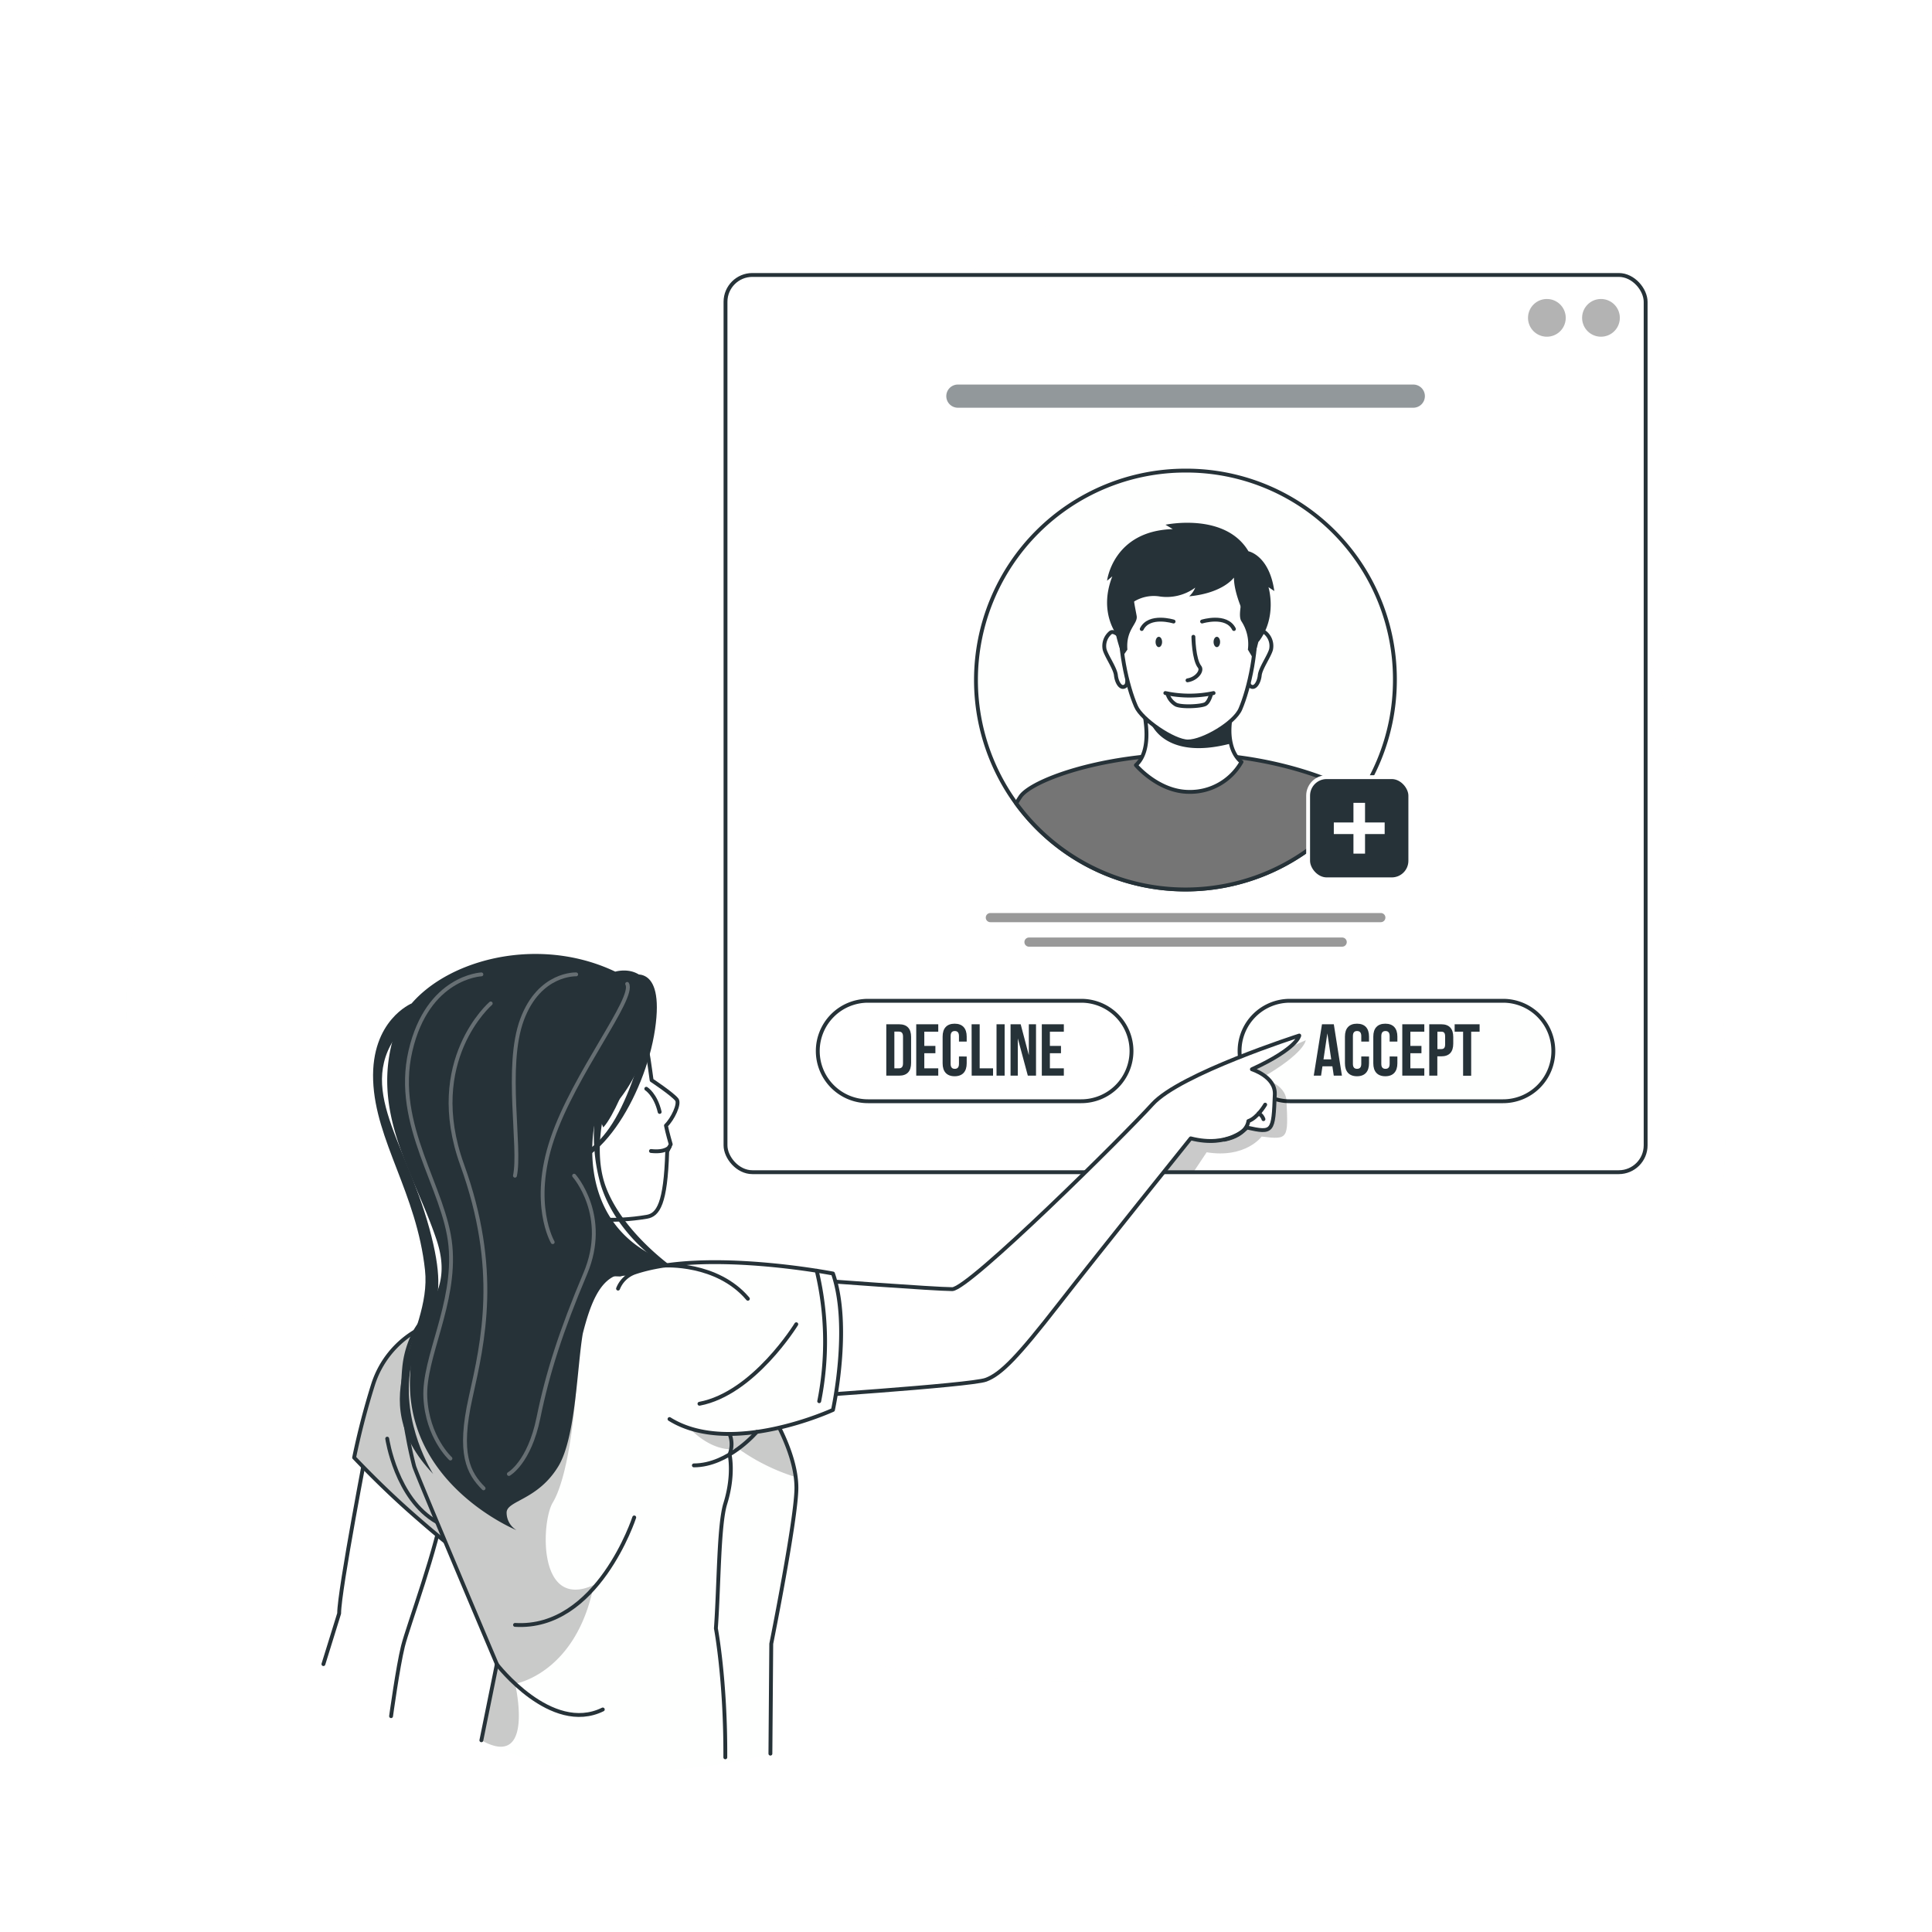<svg class="animated" id="freepik_stories-accept-request" xmlns="http://www.w3.org/2000/svg" xmlns:xlink="http://www.w3.org/1999/xlink" viewBox="0 0 500 500" version="1.1" xmlns:svgjs="http://svgjs.com/svgjs"><style>svg#freepik_stories-accept-request:not(.animated) .animable {opacity: 0;}svg#freepik_stories-accept-request.animated #freepik--Window--inject-43 {animation: 6s Infinite  linear heartbeat;animation-delay: 0s;}            @keyframes heartbeat {                0% {                    transform: scale(1);                }                10% {                    transform: scale(1.1);                }                30% {                    transform: scale(1);                }                40% {                    transform: scale(1);                }                50% {                    transform: scale(1.1);                }                60% {                    transform: scale(1);                }                100% {                    transform: scale(1);                }            }        .animator-hidden { display: none; }</style><g id="freepik--background-simple--inject-43" class="animable" style="transform-origin: 239.666px 250.609px;"><g id="elequrb2doblm"><path d="M67.93,167.09s-27.88,72,11.3,144.5S199.11,422.39,263.7,455.14s131.66,16.8,163.53-36.84-11.84-91.93-11.9-168.42,11.45-96.74-30-161.36-143.06-78.93-219.9-31S67.93,167.09,67.93,167.09Z" style="fill: rgb(255, 255, 255); opacity: 0.7; transform-origin: 248.588px 250.609px;" class="animable" id="elxrd0dgxca3"></path></g><path d="M35.11,283.36a108.58,108.58,0,0,1,5.79-64.51C52.45,190.3,77.26,170,105.07,158.17,145.47,141,185.14,140.63,218,106.92c10.13-10.4,18.64-22.31,29-32.5,30.52-30,75.2-26.39,108.55-2.57,69.59,49.69,94.62,148.1,90.75,229.46-1.74,36.51-19.17,70.5-46.76,94.45-62.4,54.18-168.36,45.07-240,16.79C106,391.46,47.66,342.26,35.11,283.36Z" style="fill: #FEFFFE; transform-origin: 239.666px 244.048px;" id="elhuvxpvm84wh" class="animable"></path><g id="elz0d5wcxre5n"><path d="M35.11,283.36a108.58,108.58,0,0,1,5.79-64.51C52.45,190.3,77.26,170,105.07,158.17,145.47,141,185.14,140.63,218,106.92c10.13-10.4,18.64-22.31,29-32.5,30.52-30,75.2-26.39,108.55-2.57,69.59,49.69,94.62,148.1,90.75,229.46-1.74,36.51-19.17,70.5-46.76,94.45-62.4,54.18-168.36,45.07-240,16.79C106,391.46,47.66,342.26,35.11,283.36Z" style="fill: rgb(255, 255, 255); opacity: 0.7; transform-origin: 239.666px 244.048px;" class="animable" id="elurd4bhl37ui"></path></g></g><g id="freepik--Icons--inject-43" class="animable animator-hidden" style="transform-origin: 251.425px 291.538px;"><path d="M297.51,397.8a25,25,0,0,1-2.88,11.7H289.2a2.61,2.61,0,0,0-.48.05,2.14,2.14,0,0,0-1.66,2.09v6.58a25.19,25.19,0,1,1,10.45-20.42Z" style="fill: none; stroke: rgb(38, 50, 56); stroke-linecap: round; stroke-linejoin: round; transform-origin: 272.32px 397.793px;" id="el05dhyn1va2pq" class="animable"></path><path d="M278.47,407.08a45.87,45.87,0,0,1,10.25,2.47,2.14,2.14,0,0,0-1.66,2.09v6.58A25.17,25.17,0,0,1,252,412.65q.21-.37.45-.75c.94-1.53,6.61-4,14.65-4.84a7.62,7.62,0,0,0,.46-4c0-.23-.06-.44-.09-.65a4.86,4.86,0,0,1-1.11-1.39,22.35,22.35,0,0,1-1-3.17,1.13,1.13,0,0,1-.16.68c-.59.55-1.13-.4-1.21-1.23s-1.11-2.28-1.35-3.1a2.11,2.11,0,0,1,.71-2.05.6.6,0,0,1,.61.06,13.37,13.37,0,0,1-.34-4.42,6.35,6.35,0,0,1,2.52-4.65s1-2.89,6.61-2.87c6.09,0,6.7,3.32,6.7,3.32s3.15,2.1,1.91,8.61a.54.54,0,0,1,.57-.05,2.08,2.08,0,0,1,.71,2.05c-.23.82-1.27,2.26-1.35,3.1s-.62,1.78-1.21,1.23a.65.65,0,0,1-.12-.31,20.57,20.57,0,0,1-1,3.13,4.44,4.44,0,0,1-1.25,1.5,7.65,7.65,0,0,0,.1,2.65A4.39,4.39,0,0,0,278.47,407.08Z" style="fill: none; stroke: rgb(38, 50, 56); stroke-linecap: round; stroke-linejoin: round; transform-origin: 270.36px 401.625px;" id="ely4ui8zyei2" class="animable"></path><rect x="287.06" y="409.5" width="12.29" height="12.29" rx="2.14" style="fill: none; stroke: rgb(38, 50, 56); stroke-linecap: round; stroke-linejoin: round; transform-origin: 293.205px 415.645px;" id="elxp09wqzvmg8" class="animable"></rect><polygon points="296.26 414.94 293.9 414.94 293.9 412.58 292.5 412.58 292.5 414.94 290.14 414.94 290.14 416.34 292.5 416.34 292.5 418.7 293.9 418.7 293.9 416.34 296.26 416.34 296.26 414.94" style="fill: rgb(38, 50, 56); transform-origin: 293.2px 415.64px;" id="ely7jhkcgpv2p" class="animable"></polygon><path d="M140.49,195.09a34.89,34.89,0,0,1-4,16.26h-8.4a2.14,2.14,0,0,0-2.14,2.14v10a35,35,0,1,1,14.54-28.4Z" style="fill: none; stroke: rgb(38, 50, 56); stroke-linecap: round; stroke-linejoin: round; transform-origin: 105.49px 195.093px;" id="eloixs5lu8fjb" class="animable"></path><g id="elf4ao20r896c"><rect x="81.22" y="178.15" width="48.49" height="33.89" rx="2.77" style="fill: none; stroke: rgb(38, 50, 56); stroke-linecap: round; stroke-linejoin: round; transform-origin: 105.465px 195.095px; transform: rotate(-11.01deg);" class="animable" id="eletn6amj9t7j"></rect></g><path d="M79.16,186.87,102,199.29a6.67,6.67,0,0,0,8.32-1.62l16.48-20.06" style="fill: none; stroke: rgb(38, 50, 56); stroke-linecap: round; stroke-linejoin: round; transform-origin: 102.98px 188.852px;" id="elajbszi0x9e" class="animable"></path><line x1="87.86" y1="213.11" x2="101.96" y2="199.29" style="fill: none; stroke: rgb(38, 50, 56); stroke-linecap: round; stroke-linejoin: round; transform-origin: 94.91px 206.2px;" id="elap5zakr0t19" class="animable"></line><line x1="128.31" y1="205.24" x2="110.28" y2="197.67" style="fill: none; stroke: rgb(38, 50, 56); stroke-linecap: round; stroke-linejoin: round; transform-origin: 119.295px 201.455px;" id="elgni77a3zfk8" class="animable"></line><rect x="125.95" y="211.35" width="17.09" height="17.09" rx="2.14" style="fill: none; stroke: rgb(38, 50, 56); stroke-linecap: round; stroke-linejoin: round; transform-origin: 134.495px 219.895px;" id="elywsiu9n1qmb" class="animable"></rect><polygon points="138.75 218.93 135.47 218.93 135.47 215.65 133.53 215.65 133.53 218.93 130.25 218.93 130.25 220.87 133.53 220.87 133.53 224.15 135.47 224.15 135.47 220.87 138.75 220.87 138.75 218.93" style="fill: rgb(38, 50, 56); transform-origin: 134.5px 219.9px;" id="elll3epwy1l5b" class="animable"></polygon><path d="M415.64,335.3h-31.8l.62-1a27.25,27.25,0,0,0,3.94-14.75v-.06a11.34,11.34,0,1,1,22.68.17A25.69,25.69,0,0,0,414.79,334Z" style="fill: none; stroke: rgb(38, 50, 56); stroke-linecap: round; stroke-linejoin: round; transform-origin: 399.74px 321.761px;" id="eltxnushwhd5q" class="animable"></path><path d="M397.17,307.93a3.64,3.64,0,1,1,5.15,0" style="fill: none; stroke: rgb(38, 50, 56); stroke-linecap: round; stroke-linejoin: round; transform-origin: 399.745px 304.824px;" id="elcxzbr23plq" class="animable"></path><rect x="381.68" y="335.31" width="36.13" height="3.26" rx="1.35" style="fill: none; stroke: rgb(38, 50, 56); stroke-linecap: round; stroke-linejoin: round; transform-origin: 399.745px 336.94px;" id="elg5rhz58x2ae" class="animable"></rect><circle cx="399.74" cy="344.05" r="2.78" style="fill: none; stroke: rgb(38, 50, 56); stroke-linecap: round; stroke-linejoin: round; transform-origin: 399.74px 344.05px;" id="eljpi10vwfkfd" class="animable"></circle><path d="M430.14,326.68a30.37,30.37,0,0,1-3.46,14.12h-7a2.14,2.14,0,0,0-2.14,2.14v8.4a30.41,30.41,0,1,1,12.61-24.66Z" style="fill: none; stroke: rgb(38, 50, 56); stroke-linecap: round; stroke-linejoin: round; transform-origin: 399.74px 326.684px;" id="el96yoj0osxji" class="animable"></path><rect x="417.53" y="340.8" width="14.83" height="14.83" rx="2.14" style="fill: none; stroke: rgb(38, 50, 56); stroke-linecap: round; stroke-linejoin: round; transform-origin: 424.945px 348.215px;" id="elsuizufzdq2n" class="animable"></rect><polygon points="428.63 347.38 425.79 347.38 425.79 344.53 424.11 344.53 424.11 347.38 421.26 347.38 421.26 349.06 424.11 349.06 424.11 351.9 425.79 351.9 425.79 349.06 428.63 349.06 428.63 347.38" style="fill: rgb(38, 50, 56); transform-origin: 424.945px 348.215px;" id="ela3m025igu6c" class="animable"></polygon></g><g id="freepik--Window--inject-43" class="animable animator-active" style="transform-origin: 306.825px 187.275px;"><rect x="187.76" y="71.16" width="238.13" height="232.2" rx="6.95" style="fill: rgb(255, 255, 255); transform-origin: 306.825px 187.26px;" id="elmmucifht2ys" class="animable"></rect><g style="clip-path: url(&quot;#freepik--clip-path--inject-43&quot;); transform-origin: 315.425px 190.385px;" id="eljuim422bjl" class="animable"><path d="M389,285h-55.2a13,13,0,0,1-13-13h0a13,13,0,0,1,13-13H389a13,13,0,0,1,13,13h0A13,13,0,0,1,389,285Z" style="fill: #FEFFFE; stroke: rgb(38, 50, 56); stroke-linecap: round; stroke-linejoin: round; transform-origin: 361.4px 272px;" id="el3w19qi0zp83" class="animable"></path><path d="M347.29,278.38h-2.11l-.36-2.42h-2.57l-.36,2.42H340l2.13-13.3h3.06Zm-4.77-4.22h2l-1-6.73h0Z" style="fill: rgb(38, 50, 56); transform-origin: 343.645px 271.73px;" id="elvjvifmjsi5n" class="animable"></path><path d="M354.3,273.42v1.76c0,2.13-1.06,3.35-3.11,3.35s-3.12-1.22-3.12-3.35v-6.91c0-2.13,1.06-3.34,3.12-3.34s3.11,1.21,3.11,3.34v1.29h-2v-1.42c0-.95-.42-1.31-1.09-1.31s-1.08.36-1.08,1.31v7.18c0,.95.42,1.29,1.08,1.29s1.09-.34,1.09-1.29v-1.9Z" style="fill: rgb(38, 50, 56); transform-origin: 351.185px 271.73px;" id="eluuf25linwun" class="animable"></path><path d="M361.64,273.42v1.76c0,2.13-1.07,3.35-3.12,3.35s-3.11-1.22-3.11-3.35v-6.91c0-2.13,1.06-3.34,3.11-3.34s3.12,1.21,3.12,3.34v1.29h-2v-1.42c0-.95-.42-1.31-1.08-1.31s-1.08.36-1.08,1.31v7.18c0,.95.41,1.29,1.08,1.29s1.08-.34,1.08-1.29v-1.9Z" style="fill: rgb(38, 50, 56); transform-origin: 358.525px 271.73px;" id="el1chdb2v8n33" class="animable"></path><path d="M365,270.68h2.87v1.9H365v3.9h3.61v1.9h-5.7v-13.3h5.7V267H365Z" style="fill: rgb(38, 50, 56); transform-origin: 365.76px 271.73px;" id="elatd59pjmrr" class="animable"></path><path d="M376.1,268.36v1.73c0,2.13-1,3.29-3.12,3.29h-1v5h-2.09v-13.3H373C375.07,265.08,376.1,266.24,376.1,268.36ZM372,267v4.5h1c.67,0,1-.3,1-1.25v-2c0-1-.36-1.25-1-1.25Z" style="fill: rgb(38, 50, 56); transform-origin: 372.995px 271.73px;" id="els8gwigy5dsm" class="animable"></path><path d="M376.46,265.08h6.46V267h-2.18v11.4h-2.09V267h-2.19Z" style="fill: rgb(38, 50, 56); transform-origin: 379.69px 271.74px;" id="elrrq2z5w2sfl" class="animable"></path><path d="M279.83,285H224.64a13,13,0,0,1-13-13h0a13,13,0,0,1,13-13h55.19a13,13,0,0,1,13,13h0A13,13,0,0,1,279.83,285Z" style="fill: #FEFFFE; transform-origin: 252.235px 272px;" id="el1tto0mnkm14" class="animable"></path><g style="clip-path: url(&quot;#freepik--clip-path-2--inject-43&quot;); transform-origin: 252.235px 272px;" id="elk7m6flcncrs" class="animable"><g id="elmebq1w3758"><path d="M279.83,285H224.64a13,13,0,0,1-13-13h0a13,13,0,0,1,13-13h55.19a13,13,0,0,1,13,13h0A13,13,0,0,1,279.83,285Z" style="fill: rgb(255, 255, 255); opacity: 0.6; transform-origin: 252.235px 272px;" class="animable" id="el26ui00erze8"></path></g></g><path d="M279.83,285H224.64a13,13,0,0,1-13-13h0a13,13,0,0,1,13-13h55.19a13,13,0,0,1,13,13h0A13,13,0,0,1,279.83,285Z" style="fill: none; stroke: rgb(38, 50, 56); stroke-linecap: round; stroke-linejoin: round; transform-origin: 252.235px 272px;" id="el27maem5ww28" class="animable"></path><path d="M229.37,265.08h3.31c2.09,0,3.11,1.16,3.11,3.28v6.73c0,2.13-1,3.29-3.11,3.29h-3.31Zm2.09,1.9v9.5h1.18c.66,0,1.06-.35,1.06-1.3v-6.91c0-.95-.4-1.29-1.06-1.29Z" style="fill: rgb(38, 50, 56); transform-origin: 232.58px 271.73px;" id="elygqqb3f5esm" class="animable"></path><path d="M239.21,270.68h2.87v1.9h-2.87v3.9h3.61v1.9h-5.7v-13.3h5.7V267h-3.61Z" style="fill: rgb(38, 50, 56); transform-origin: 239.97px 271.73px;" id="el2v6feln5zic" class="animable"></path><path d="M250.18,273.42v1.76c0,2.13-1.06,3.35-3.12,3.35s-3.11-1.22-3.11-3.35v-6.91c0-2.13,1.06-3.34,3.11-3.34s3.12,1.21,3.12,3.34v1.29h-2v-1.42c0-.95-.41-1.31-1.08-1.31s-1.08.36-1.08,1.31v7.18c0,.95.42,1.29,1.08,1.29s1.08-.34,1.08-1.29v-1.9Z" style="fill: rgb(38, 50, 56); transform-origin: 247.065px 271.73px;" id="el8twlv77wie" class="animable"></path><path d="M251.45,265.08h2.09v11.4H257v1.9h-5.53Z" style="fill: rgb(38, 50, 56); transform-origin: 254.225px 271.73px;" id="elnt14g71t5sb" class="animable"></path><path d="M257.9,265.08H260v13.3H257.9Z" style="fill: rgb(38, 50, 56); transform-origin: 258.95px 271.73px;" id="el86xr1yey242" class="animable"></path><path d="M263.41,268.74h0v9.64h-1.88v-13.3h2.62l2.11,8h0v-8h1.86v13.3H266Z" style="fill: rgb(38, 50, 56); transform-origin: 264.825px 271.73px;" id="elaa44dkw1qv7" class="animable"></path><path d="M271.71,270.68h2.87v1.9h-2.87v3.9h3.61v1.9h-5.7v-13.3h5.7V267h-3.61Z" style="fill: rgb(38, 50, 56); transform-origin: 272.47px 271.73px;" id="elbe3eh1so7ph" class="animable"></path><path d="M361,176a54.21,54.21,0,1,1-54.21-54.21A54,54,0,0,1,361,176Z" style="fill: #FEFFFE; stroke: rgb(38, 50, 56); stroke-linecap: round; stroke-linejoin: round; transform-origin: 306.79px 176px;" id="elk0mkof962n" class="animable"></path><path d="M351.85,206.15A54.21,54.21,0,0,1,263,207.91c.32-.54.64-1.08,1-1.61,2-3.31,14.24-8.55,31.55-10.43a117.51,117.51,0,0,1,11.76-.7,94.49,94.49,0,0,1,12.73.74C335.08,197.79,347.59,202.77,351.85,206.15Z" style="fill: rgb(117, 117, 117); stroke: rgb(38, 50, 56); stroke-linecap: round; stroke-linejoin: round; transform-origin: 307.425px 212.679px;" id="el7e6594jvt6p" class="animable"></path><path d="M321.3,197.19a15.26,15.26,0,0,1-13.54,7.75c-8,0-13.79-6.92-13.79-6.92,2.8-2.51,3-7.17,2.56-10.84a31.87,31.87,0,0,0-1-5.32h23.86c-1.45,4.77-1.4,8.19-.84,10.57C319.34,195.94,321.3,197.19,321.3,197.19Z" style="fill: rgb(255, 255, 255); stroke: rgb(38, 50, 56); stroke-linecap: round; stroke-linejoin: round; transform-origin: 307.635px 193.401px;" id="elw8ru0ckj42k" class="animable"></path><path d="M318.5,192.43c-17.24,4.52-20.66-5.33-20.66-5.33l-1.31.08a31.87,31.87,0,0,0-1-5.32h23.86C317.89,186.63,317.94,190.05,318.5,192.43Z" style="fill: rgb(38, 50, 56); transform-origin: 307.46px 187.738px;" id="elbkjo6i12exw" class="animable"></path><path d="M324.53,165.11s1.92-2.09,2.87-1.4a4.47,4.47,0,0,1,1.54,4.4c-.51,1.78-2.74,4.87-2.92,6.67s-1.32,3.84-2.59,2.65S324.53,165.11,324.53,165.11Z" style="fill: rgb(255, 255, 255); stroke: rgb(38, 50, 56); stroke-linecap: round; stroke-linejoin: round; transform-origin: 326.048px 170.677px;" id="el1h9g043so78" class="animable"></path><path d="M290.29,165.11s-1.92-2.09-2.87-1.4a4.47,4.47,0,0,0-1.54,4.4c.51,1.78,2.74,4.87,2.92,6.67s1.32,3.84,2.59,2.65S290.29,165.11,290.29,165.11Z" style="fill: rgb(255, 255, 255); stroke: rgb(38, 50, 56); stroke-linecap: round; stroke-linejoin: round; transform-origin: 288.772px 170.677px;" id="eljxek7tli0s" class="animable"></path><path d="M307,141c24.17,0,18.42,32.18,14,42.51-1.56,3.63-9.66,8.39-13.57,8.39-3.64,0-12-5.69-13.44-9.1C289.47,172.4,284,141,307,141Z" style="fill: rgb(255, 255, 255); stroke: rgb(38, 50, 56); stroke-linecap: round; stroke-linejoin: round; transform-origin: 307.464px 166.45px;" id="el4ytdpixa5hd" class="animable"></path><path d="M311.1,160.85s6.29-1.95,8.24,1.94" style="fill: none; stroke: rgb(38, 50, 56); stroke-linecap: round; stroke-linejoin: round; transform-origin: 315.22px 161.576px;" id="el7xsgv6jdh7j" class="animable"></path><path d="M315.76,166.14c0,.74-.38,1.34-.84,1.34s-.85-.6-.85-1.34.38-1.34.85-1.34S315.76,165.4,315.76,166.14Z" style="fill: rgb(38, 50, 56); transform-origin: 314.915px 166.14px;" id="elq2109onz7m9" class="animable"></path><path d="M303.72,160.85s-6.29-1.95-8.24,1.94" style="fill: none; stroke: rgb(38, 50, 56); stroke-linecap: round; stroke-linejoin: round; transform-origin: 299.6px 161.576px;" id="el6sqd9r82pe7" class="animable"></path><path d="M299.06,166.14c0,.74.38,1.34.84,1.34s.85-.6.85-1.34-.38-1.34-.85-1.34S299.06,165.4,299.06,166.14Z" style="fill: rgb(38, 50, 56); transform-origin: 299.905px 166.14px;" id="elg0vatjy8958" class="animable"></path><path d="M317,149.21a30.6,30.6,0,0,1-18.62,0s-3.27-.19-4.55,1.45,0,6.7.34,8.76-2.83,3.49-2.4,8.69l-1.23,1.8s-3.41-8.38-2.55-15.58,5.41-10,5.41-10,2.07-6.23,14.23-6.18c13.11.05,14.43,7.14,14.43,7.14s8.88,5.93,2.31,25.23l-1.42-2.4a10.81,10.81,0,0,0-1.66-7.32c-1.15-1.67.68-6.69.25-9.27S317,149.21,317,149.21Z" style="fill: rgb(38, 50, 56); transform-origin: 307.321px 154.335px;" id="eligokxrpkdm" class="animable"></path><path d="M308.85,164.8s.07,5.88,1.61,7.79c.79,1-.75,3.1-3.13,3.48" style="fill: none; stroke: rgb(38, 50, 56); stroke-linecap: round; stroke-linejoin: round; transform-origin: 308.999px 170.435px;" id="elzl4dv49mlvk" class="animable"></path><path d="M302.12,179.48a4.78,4.78,0,0,0,2.25,2.89c1.65.71,6.67.41,7.62-.18s1.42-2.52,1.42-2.52" style="fill: rgb(255, 255, 255); stroke: rgb(38, 50, 56); stroke-linecap: round; stroke-linejoin: round; transform-origin: 307.765px 181.132px;" id="elwbqidz0ccv" class="animable"></path><path d="M301.59,179.36a29.78,29.78,0,0,0,12.48,0" style="fill: none; stroke: rgb(38, 50, 56); stroke-linecap: round; stroke-linejoin: round; transform-origin: 307.83px 179.691px;" id="elh563wslb0pr" class="animable"></path><path d="M319.34,149.46s-2.7,4-11.58,4.87a6.5,6.5,0,0,0,1.57-2.25,12.51,12.51,0,0,1-9.43,2.25,9.75,9.75,0,0,0-9,3.67l-1.5,6.8s-5.31-6-1.53-15.64l-1.36,1.13s1.51-12.89,17-13.36l-1.88-1.13s15.43-3.29,21.47,6.87c0,0,5.37,1,6.69,10.29l-1.51-1s2.39,7.71-2.57,14.16C325.67,166.14,319.34,155.93,319.34,149.46Z" style="fill: rgb(38, 50, 56); transform-origin: 308.15px 150.706px;" id="elnoqx9aktsc" class="animable"></path><g id="elklp1lyn793e"><path d="M365.76,105.52H247.9a3,3,0,0,1-3-3h0a3,3,0,0,1,3-3H365.76a3,3,0,0,1,3,3h0A3,3,0,0,1,365.76,105.52Z" style="fill: rgb(38, 50, 56); opacity: 0.5; transform-origin: 306.83px 102.52px;" class="animable" id="elvpldt0tghwp"></path></g><g id="elahjjr439eme"><g style="opacity: 0.4; transform-origin: 306.83px 240.645px;" class="animable" id="el18o0gyv3w"><path d="M357.35,238.66H256.3a1.18,1.18,0,0,1-1.18-1.19h0a1.18,1.18,0,0,1,1.18-1.18H357.35a1.18,1.18,0,0,1,1.19,1.18h0A1.19,1.19,0,0,1,357.35,238.66Z" id="elxp45adta1po" class="animable" style="transform-origin: 306.83px 237.475px;"></path><path d="M347.35,245H266.3a1.18,1.18,0,0,1-1.18-1.19h0a1.18,1.18,0,0,1,1.18-1.18h81.05a1.18,1.18,0,0,1,1.19,1.18h0A1.19,1.19,0,0,1,347.35,245Z" id="el9atulycbn39" class="animable" style="transform-origin: 306.83px 243.815px;"></path></g></g><rect x="338.54" y="201.12" width="26.45" height="26.45" rx="4.8" style="fill: rgb(38, 50, 56); stroke: rgb(255, 255, 255); stroke-linecap: round; stroke-linejoin: round; transform-origin: 351.765px 214.345px;" id="eldhtsqjxok7g" class="animable"></rect><polygon points="358.35 212.85 353.27 212.85 353.27 207.77 350.27 207.77 350.27 212.85 345.19 212.85 345.19 215.85 350.27 215.85 350.27 220.92 353.27 220.92 353.27 215.85 358.35 215.85 358.35 212.85" style="fill: rgb(255, 255, 255); transform-origin: 351.77px 214.345px;" id="elpzoefoq6cqe" class="animable"></polygon><g id="elik1cd8s0ui9"><path d="M419.21,82.26a4.88,4.88,0,1,1-4.88-4.88A4.88,4.88,0,0,1,419.21,82.26Z" style="opacity: 0.3; transform-origin: 414.33px 82.26px;" class="animable" id="el5jcgcmjgtoh"></path></g><g id="elvl3gwbfypj"><path d="M405.21,82.26a4.88,4.88,0,1,1-4.88-4.88A4.88,4.88,0,0,1,405.21,82.26Z" style="opacity: 0.3; transform-origin: 400.33px 82.26px;" class="animable" id="elf7nckdy3nhs"></path></g><g id="ela95bfe9p1e8"><path d="M326.46,279s6.26,1.35,6.48,5.91c.48,9.8.46,10.1-6.42,9.23,0,0-4.16,5.71-14.24,4.07l-3.45,5.18H291c4.95-5.91,8.93-10.8,10.67-13.12,6.39-8.51,36.25-21.05,36.25-21.05S337.8,272.47,326.46,279Z" style="fill-opacity: 0.7; opacity: 0.3; transform-origin: 314.46px 286.305px;" class="animable" id="elqqrjoy14go9"></path></g></g><rect x="187.76" y="71.16" width="238.13" height="232.2" rx="6.95" style="fill: none; stroke: rgb(38, 50, 56); stroke-linecap: round; stroke-linejoin: round; transform-origin: 306.825px 187.26px;" id="eljwvrbef21g" class="animable"></rect></g><g id="freepik--Character--inject-43" class="animable" style="transform-origin: 209.975px 352.571px;"><path d="M101.21,444.14s1.76-12.81,3.07-18.09,9-25.71,10.67-37.15L95.21,373.17s-7.44,38.37-7.44,44.39L83.7,430.67" style="fill: rgb(255, 255, 255); stroke: rgb(38, 50, 56); stroke-linecap: round; stroke-linejoin: round; transform-origin: 99.325px 408.655px;" id="el9fedtc9kr6n" class="animable"></path><path d="M120.78,403.37q-6.19-4.72-12.22-10c-5.81-5-11.47-10.44-16.91-16.15a194.86,194.86,0,0,1,4.9-18.91,24.76,24.76,0,0,1,11.12-13.89l.2-.12.93-.52c.58-.31,1.14-.59,1.68-.83a25.34,25.34,0,0,1,5.56-1.82L120.29,397Z" style="fill: #FEFFFE; transform-origin: 106.215px 372.25px;" id="elppdf4yh91c" class="animable"></path><g style="clip-path: url(&quot;#freepik--clip-path-3--inject-43&quot;); transform-origin: 106.215px 372.25px;" id="eldlvql91cmj" class="animable"><g id="elxcpwddybzih"><path d="M120.78,403.37q-6.19-4.72-12.22-10c-5.81-5-11.47-10.44-16.91-16.15a194.86,194.86,0,0,1,4.9-18.91,24.76,24.76,0,0,1,11.12-13.89l.2-.12.93-.52c.58-.31,1.14-.59,1.68-.83a25.34,25.34,0,0,1,5.56-1.82L120.29,397Z" style="fill-opacity: 0.7; opacity: 0.3; transform-origin: 106.215px 372.25px;" class="animable" id="elnk588zrvijf"></path></g></g><path d="M120.78,403.37q-6.19-4.72-12.22-10c-5.81-5-11.47-10.44-16.91-16.15a194.86,194.86,0,0,1,4.9-18.91,24.76,24.76,0,0,1,11.12-13.89l.2-.12.93-.52c.58-.31,1.14-.59,1.68-.83a25.34,25.34,0,0,1,5.56-1.82L120.29,397Z" style="fill: none; stroke: rgb(38, 50, 56); stroke-linecap: round; stroke-linejoin: round; transform-origin: 106.215px 372.25px;" id="elo0rzaswpstq" class="animable"></path><path d="M100.21,372.32s2.3,15.63,12.86,21.59" style="fill: none; stroke: rgb(38, 50, 56); stroke-linecap: round; stroke-linejoin: round; transform-origin: 106.64px 383.115px;" id="el2lm73x21ei6" class="animable"></path><path d="M206.08,385c0,8-6.51,40.36-6.51,40.36l-.22,28.43s-13.47,4.47-35.21,4.47c-26.64,0-38.44-7.13-39.48-7.8l-.08-.05,4-19.71s-21-49.56-21.41-51.26c-.65-2.52-1.21-5.07-1.66-7.61A61.48,61.48,0,0,1,104.6,354a25,25,0,0,1,2.91-9.6q.17-.3.36-.6a14.51,14.51,0,0,1,1.89-2.43l.19-.2a19.65,19.65,0,0,1,2.11-1.83h0c.25-.19.51-.37.77-.55l.65-.44.42-.27.55-.34.85-.49c15.79-8.75,45.18-7.4,45.18-7.4a4,4,0,0,1,1-.19h.07a6.38,6.38,0,0,1,1.75.14c7.32,1.42,20.72,13.37,30.59,27a88,88,0,0,1,7.82,12.76C204.41,375,206.08,380.36,206.08,385Z" style="fill: #FEFFFE; transform-origin: 155.202px 393.955px;" id="elqjm2neuo73" class="animable"></path><g id="eleshlb5du714"><path d="M205.9,382.26a52.21,52.21,0,0,1-14.83-7.35c-7.09,1.33-13.93-5.73-15.71-9.51l23.26-1.5c1.13,1.86,2.15,3.73,3.06,5.58A41.38,41.38,0,0,1,205.9,382.26Z" style="fill-opacity: 0.7; opacity: 0.3; transform-origin: 190.63px 373.08px;" class="animable" id="eli2s46nexnj"></path></g><g id="el4plkar0rrib"><path d="M133.31,435.76s5.23,22.38-8.65,14.67l-.08-.05,4-19.71s-21-49.56-21.41-51.26c-.65-2.52-1.21-5.07-1.66-7.61A61.48,61.48,0,0,1,104.6,354a25,25,0,0,1,2.91-9.6q.17-.3.36-.6a14.51,14.51,0,0,1,1.89-2.43l.19-.2a19.65,19.65,0,0,1,2.11-1.83h0c.25-.19.51-.37.77-.55l.65-.44.42-.27.55-.34.85-.49c14.53,1.12,30.68,8,33.8,22.12,0,0-1.32,21.63-6.07,29.54-2.95,4.93-3.95,27.95,10.64,21.29C149.11,433.18,133.31,435.76,133.31,435.76Z" style="fill-opacity: 0.7; opacity: 0.3; transform-origin: 128.998px 394.648px;" class="animable" id="elbbyitgxex9o"></path></g><path d="M124.58,450.38l4-19.71s-21-49.56-21.41-51.26c-.65-2.52-1.21-5.07-1.66-7.61A61.48,61.48,0,0,1,104.6,354a25,25,0,0,1,2.91-9.6q.17-.3.36-.6a14.51,14.51,0,0,1,1.89-2.43l.19-.2a19.65,19.65,0,0,1,2.11-1.83h0c14.56-11,48.42-9.49,48.42-9.49a4,4,0,0,1,1-.19h.07a6.38,6.38,0,0,1,1.75.14c7.32,1.42,20.72,13.37,30.59,27a88,88,0,0,1,7.82,12.76c2.73,5.53,4.4,10.88,4.4,15.49,0,8-6.51,40.36-6.51,40.36l-.22,28.43" style="fill: none; stroke: rgb(38, 50, 56); stroke-linecap: round; stroke-linejoin: round; transform-origin: 155.218px 391.745px;" id="el45tfgixht4j" class="animable"></path><path d="M175.14,284.56c-1.19-1.48-6.5-5-6.5-5-1-6.91-1.62-16.13-8.78-23.28-9.79-9.77-32.38-6.68-39.78,7.89-14.77,29.11,13.15,56.53,47.32,50.73,2.91-.49,4.87-3.34,5.27-16.87l.91-1.89s-.94-3.23-1.23-4.85C174.07,289.63,176,285.64,175.14,284.56Z" style="fill: rgb(255, 255, 255); stroke: rgb(38, 50, 56); stroke-linecap: round; stroke-linejoin: round; transform-origin: 145.693px 283.159px;" id="el3orppbfge16" class="animable"></path><path d="M166.74,268.75a18,18,0,0,0-2,4.58" style="fill: none; stroke: rgb(38, 50, 56); stroke-linecap: round; stroke-linejoin: round; transform-origin: 165.74px 271.04px;" id="elwcal9b9f6e" class="animable"></path><path d="M167.26,281.77s2.38,1.44,3.46,6" style="fill: none; stroke: rgb(38, 50, 56); stroke-linecap: round; stroke-linejoin: round; transform-origin: 168.99px 284.77px;" id="eln9akd6z49j" class="animable"></path><path d="M173.27,296.82s-.93,1.5-4.8,1.06" style="fill: none; stroke: rgb(38, 50, 56); stroke-linecap: round; stroke-linejoin: round; transform-origin: 170.87px 297.39px;" id="elvuvmy9qtlt" class="animable"></path><path d="M163.12,252.5s9-3.71,6.4,13.89S153.91,304.92,142.94,301l.19-1.57s9.6,3.79,17.68-12.9,7.41-32,2.79-29.31Z" style="fill: rgb(38, 50, 56); transform-origin: 156.466px 276.826px;" id="eluwxbx0xg8pb" class="animable"></path><path d="M162.31,279.78s-3.44,9.07-6.19,12c0,0-1.11-3.47-3.76-3.5s-5-7.08-5-7.08Z" style="fill: rgb(38, 50, 56); transform-origin: 154.835px 285.78px;" id="elc9unybk5ovg" class="animable"></path><path d="M158.61,280.2s-6.32,15.41-1.69,27.31,17.68,20.84,17.68,20.84l-4.21-1.91s-11.08-7.29-14.95-19.91a45.9,45.9,0,0,1-.16-24.51Z" style="fill: rgb(38, 50, 56); transform-origin: 164.146px 304.275px;" id="elnsopvevts6r" class="animable"></path><path d="M106.53,259.69S96,264,96.57,279.61s11.27,29.18,13.42,49.08c1.87,17.31-17,32.55,2.11,52.78,0,0-8.37-13-5.82-27.54s11.3-12.45,4.81-36.12-20.26-37.67-6-52.76Z" style="fill: rgb(38, 50, 56); transform-origin: 104.993px 320.58px;" id="el1ceucxpzjst" class="animable"></path><path d="M167.93,324.35c-19.26-10.74-14-33.67-14-33.67C168.42,280,170.35,260,167.69,254.85s-8.46-3.39-8.46-3.39c-23.09-11-51.51-.73-56.91,15.44-6.91,20.71,4.9,36.62,10.67,54,5.18,15.62-6.82,18.45-6.78,34-2.27,29,27.47,41.11,27.47,41.11a5.31,5.31,0,0,1-2.57-4.54c0-3.17,8.11-3.17,13.45-12.1,4.43-7.41,4.78-25.48,6.26-34.22,2-7.91,4.5-14.23,9.67-15.38,13.62-3.05,25.37,10.17,25.37,10.17S187.2,335.09,167.93,324.35Z" style="fill: rgb(38, 50, 56); transform-origin: 143.046px 321.446px;" id="elhinqfablowb" class="animable"></path><g id="elze3gakjvr5i"><g style="opacity: 0.3; transform-origin: 133.911px 318.674px;" class="animable" id="el9c5etkt1ngw"><path d="M162.31,254.63c2.1,3.69-13.66,23.21-19.37,40.08s.1,26.76.1,26.76" style="fill: none; stroke: rgb(255, 255, 255); stroke-linecap: round; stroke-linejoin: round; transform-origin: 151.465px 288.05px;" id="ely910n640nws" class="animable"></path><path d="M127,259.69s-17.15,14.77-7.39,41.78,5.44,45.63,2.19,60.19-.61,19.56,3.35,23.52" style="fill: none; stroke: rgb(255, 255, 255); stroke-linecap: round; stroke-linejoin: round; transform-origin: 121.803px 322.435px;" id="elp3p83zkqp4" class="animable"></path><path d="M148.58,304.27s9.2,10.36,2.89,25.33-9.74,25.67-12.12,37.32-7.65,14.55-7.65,14.55" style="fill: none; stroke: rgb(255, 255, 255); stroke-linecap: round; stroke-linejoin: round; transform-origin: 142.691px 342.87px;" id="el9um3r69s02" class="animable"></path><path d="M149.11,252.17s-9.49-.44-14,11.69-.26,33.09-1.84,40.41" style="fill: none; stroke: rgb(255, 255, 255); stroke-linecap: round; stroke-linejoin: round; transform-origin: 141.036px 278.219px;" id="elgkcmej388pg" class="animable"></path><path d="M124.58,252.17s-13.92.58-18.36,19.83,8.93,35.43,10.35,50.43-7,28.89-6.49,39.23,6.49,15.8,6.49,15.8" style="fill: none; stroke: rgb(255, 255, 255); stroke-linecap: round; stroke-linejoin: round; transform-origin: 114.95px 314.815px;" id="elsy4aozec4k" class="animable"></path></g></g><path d="M211.62,331.36s30.46,2.27,34.81,2.27,44.7-40,51.82-47.87,38-17.76,38-17.76-.39,3.27-12.26,8.73c0,0,6.11,1.9,5.93,6.46-.39,9.81-.44,10.11-7.22,8.62,0,0-4.65,5.33-14.54,2.8,0,0-23.73,29.52-34.22,43s-14.83,18-18.79,19.47-52.22,4.61-52.22,4.61Z" style="fill: rgb(255, 255, 255); stroke: rgb(38, 50, 56); stroke-linecap: round; stroke-linejoin: round; transform-origin: 269.59px 314.845px;" id="el7rrm1zroon3" class="animable"></path><path d="M173.27,367.25c15.8,9.89,42.3-2.37,42.3-2.37s4.75-21.52,0-35.29c0,0-33.23-6.47-51.43-.23a7.27,7.27,0,0,0-4.19,4.13" style="fill: #FEFFFE; stroke: rgb(38, 50, 56); stroke-linecap: round; stroke-linejoin: round; transform-origin: 188.816px 348.875px;" id="eloyk8pof95w" class="animable"></path><path d="M211.37,328.87a78.9,78.9,0,0,1,.64,33.76" style="fill: none; stroke: rgb(38, 50, 56); stroke-linecap: round; stroke-linejoin: round; transform-origin: 212.451px 345.75px;" id="elbmygkg81svd" class="animable"></path><path d="M206.08,342.71s-11,17.94-25.06,20.58" style="fill: none; stroke: rgb(38, 50, 56); stroke-linecap: round; stroke-linejoin: round; transform-origin: 193.55px 353px;" id="elqmpcu7zi5w" class="animable"></path><path d="M195.85,370.57s-7.31,8.67-16.28,8.67" style="fill: none; stroke: rgb(38, 50, 56); stroke-linecap: round; stroke-linejoin: round; transform-origin: 187.71px 374.905px;" id="el4g0motsdxhe" class="animable"></path><path d="M188.81,371.11a7.06,7.06,0,0,1,0,5.29h0s1.24,5.21-1.1,12.72c-1.72,5.54-1.64,21.25-2.44,32.3,0,0,2.54,13.33,2.44,33.37" style="fill: none; stroke: rgb(38, 50, 56); stroke-linecap: round; stroke-linejoin: round; transform-origin: 187.297px 412.95px;" id="elxnf385djh19" class="animable"></path><path d="M171.9,327.53s13.61-.9,21.65,8.59" style="fill: none; stroke: rgb(38, 50, 56); stroke-linecap: round; stroke-linejoin: round; transform-origin: 182.725px 331.814px;" id="elhjxqtvwtwr7" class="animable"></path><path d="M327.43,285.88s-2,3.46-4.35,4.25c0,0-.18,3.61-6.22,4.82" style="fill: none; stroke: rgb(38, 50, 56); stroke-linecap: round; stroke-linejoin: round; transform-origin: 322.145px 290.415px;" id="el3ct9wdmv3qx" class="animable"></path><path d="M325.76,288.15a2.77,2.77,0,0,1,1.22,1.49" style="fill: none; stroke: rgb(38, 50, 56); stroke-linecap: round; stroke-linejoin: round; transform-origin: 326.37px 288.895px;" id="el0ps05zjg8e5r" class="animable"></path><path d="M128.54,430.67S142.6,449,156,442.41" style="fill: none; stroke: rgb(38, 50, 56); stroke-linecap: round; stroke-linejoin: round; transform-origin: 142.27px 437.255px;" id="elvhs68qd0zeh" class="animable"></path><path d="M164.14,392.71s-9.49,29.13-30.85,27.81" style="fill: none; stroke: rgb(38, 50, 56); stroke-linecap: round; stroke-linejoin: round; transform-origin: 148.715px 406.637px;" id="elwrrkc5hhbg" class="animable"></path></g><defs><clipPath id="freepik--clip-path--inject-43"><rect x="187.76" y="71.16" width="238.13" height="232.2" rx="6.95" style="fill:#fff;stroke:#263238;stroke-linecap:round;stroke-linejoin:round"></rect></clipPath><clipPath id="freepik--clip-path-2--inject-43"><path d="M279.83,285H224.64a13,13,0,0,1-13-13h0a13,13,0,0,1,13-13h55.19a13,13,0,0,1,13,13h0A13,13,0,0,1,279.83,285Z" style="fill:#92E3A9;stroke:#263238;stroke-linecap:round;stroke-linejoin:round"></path></clipPath><clipPath id="freepik--clip-path-3--inject-43"><path d="M120.78,403.37q-6.19-4.72-12.22-10c-5.81-5-11.47-10.44-16.91-16.15a194.86,194.86,0,0,1,4.9-18.91,24.76,24.76,0,0,1,11.12-13.89l.2-.12.93-.52c.58-.31,1.14-.59,1.68-.83a25.34,25.34,0,0,1,5.56-1.82L120.29,397Z" style="fill:#92E3A9;stroke:#263238;stroke-linecap:round;stroke-linejoin:round"></path></clipPath></defs><defs>     <filter id="active" height="200%">         <feMorphology in="SourceAlpha" result="DILATED" operator="dilate" radius="2"></feMorphology>                <feFlood flood-color="#32DFEC" flood-opacity="1" result="PINK"></feFlood>        <feComposite in="PINK" in2="DILATED" operator="in" result="OUTLINE"></feComposite>        <feMerge>            <feMergeNode in="OUTLINE"></feMergeNode>            <feMergeNode in="SourceGraphic"></feMergeNode>        </feMerge>    </filter>    <filter id="hover" height="200%">        <feMorphology in="SourceAlpha" result="DILATED" operator="dilate" radius="2"></feMorphology>                <feFlood flood-color="#ff0000" flood-opacity="0.5" result="PINK"></feFlood>        <feComposite in="PINK" in2="DILATED" operator="in" result="OUTLINE"></feComposite>        <feMerge>            <feMergeNode in="OUTLINE"></feMergeNode>            <feMergeNode in="SourceGraphic"></feMergeNode>        </feMerge>            <feColorMatrix type="matrix" values="0   0   0   0   0                0   1   0   0   0                0   0   0   0   0                0   0   0   1   0 "></feColorMatrix>    </filter></defs></svg>